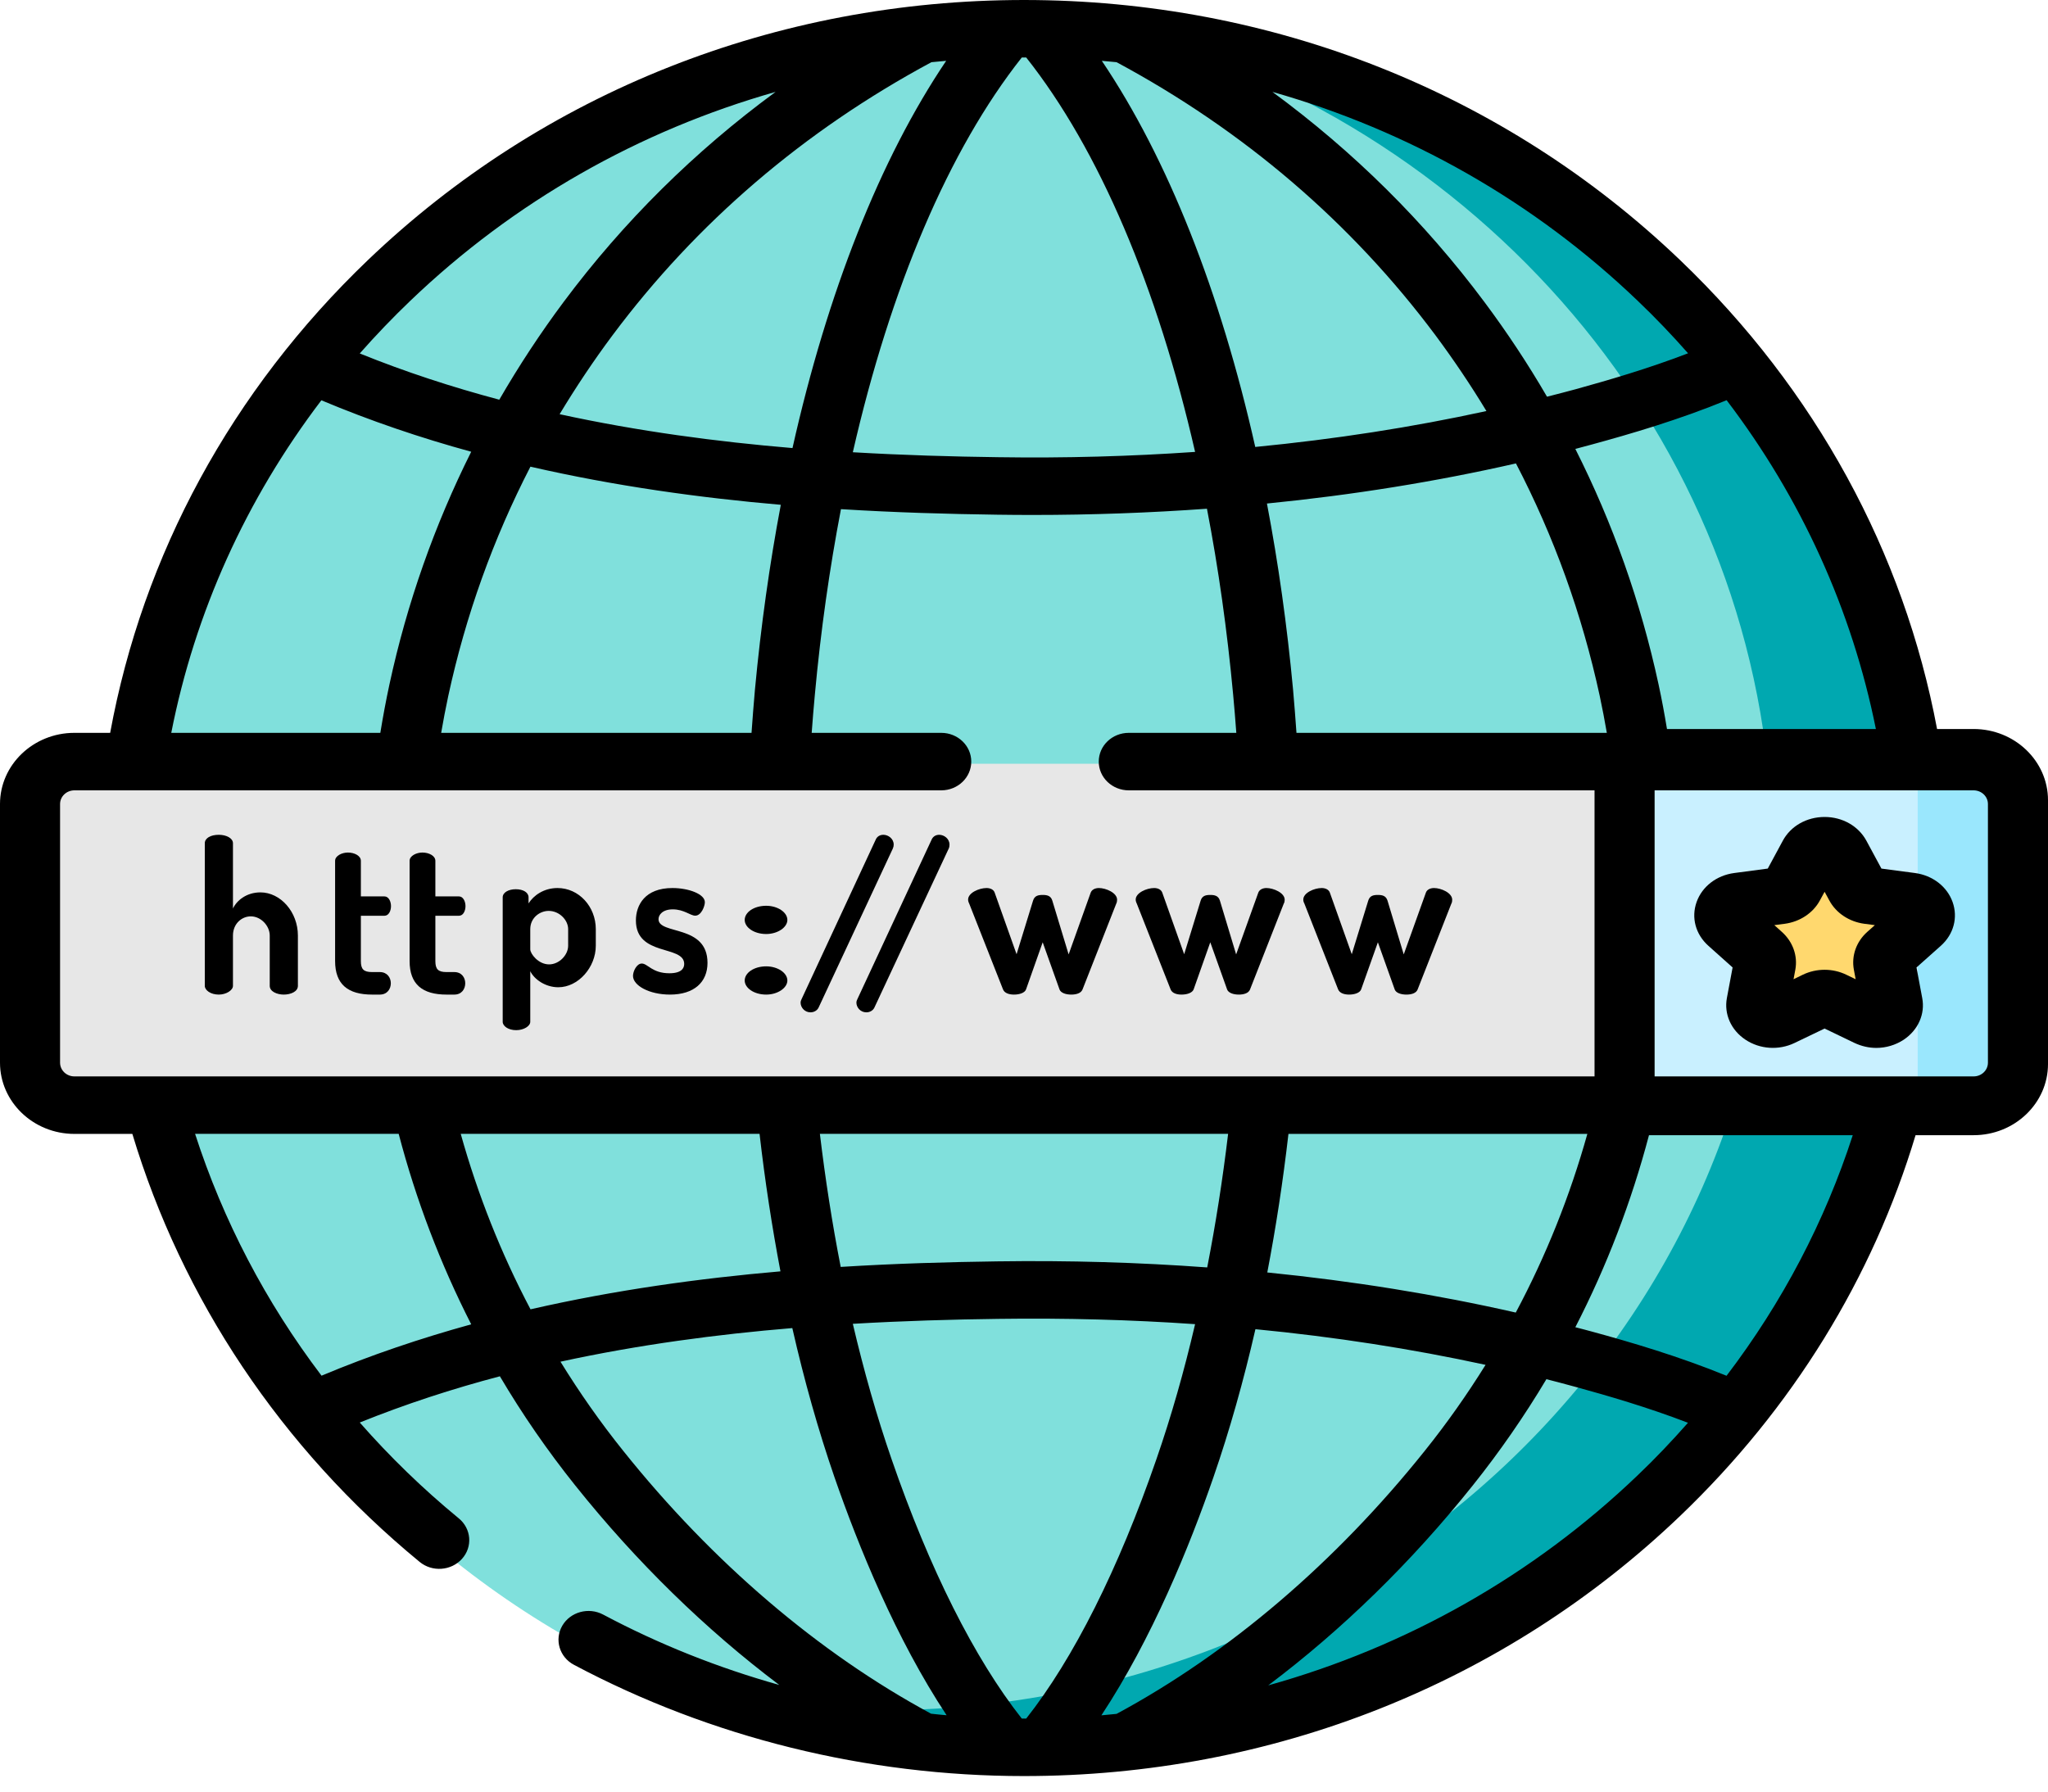 <?xml version="1.0" encoding="UTF-8"?>
<svg width="24px" height="21px" viewBox="0 0 24 21" version="1.1" xmlns="http://www.w3.org/2000/svg" xmlns:xlink="http://www.w3.org/1999/xlink">
    <!-- Generator: Sketch 51 (57462) - http://www.bohemiancoding.com/sketch -->
    <title>WebIcon</title>
    <desc>Created with Sketch.</desc>
    <defs></defs>
    <g id="Page-1" stroke="none" stroke-width="1" fill="none" fill-rule="evenodd">
        <g id="WebIcon" transform="translate(0, -2)" fill-rule="nonzero">
            <path d="M22.473,12.513 C22.473,18.089 17.784,22.61 12,22.61 C6.216,22.61 1.527,18.089 1.527,12.513 C1.527,6.937 6.216,2.416 12,2.416 C17.784,2.416 22.473,6.937 22.473,12.513 Z" id="Shape" fill="#80E0DC"></path>
            <path d="M22.473,12.366 C22.473,17.909 17.792,22.402 12.018,22.402 C10.949,22.402 9.917,22.248 8.945,21.961 C9.394,22.018 9.851,22.047 10.316,22.047 C16.09,22.047 20.771,17.554 20.771,12.012 C20.771,7.495 17.663,3.676 13.389,2.416 C18.515,3.061 22.473,7.27 22.473,12.366 Z" id="Shape" fill="#00A8B0"></path>
            <path d="M23.261,14.907 L0.957,14.907 C0.67,14.907 0.436,14.689 0.436,14.419 L0.436,11.44 C0.436,11.171 0.669,10.952 0.957,10.952 L23.261,10.952 C23.549,10.952 23.782,11.171 23.782,11.44 L23.782,14.419 C23.782,14.689 23.549,14.907 23.261,14.907 Z" id="Shape" fill="#E7E7E7"></path>
            <path d="M23.047,15.115 L18.982,15.115 L18.982,10.952 L23.047,10.952 C23.332,10.952 23.564,11.179 23.564,11.459 L23.564,14.609 C23.564,14.889 23.333,15.115 23.047,15.115 Z" id="Shape" fill="#C9F0FF"></path>
            <path d="M21.535,12.088 L21.74,12.5 C21.765,12.55 21.813,12.585 21.869,12.593 L22.326,12.66 C22.466,12.68 22.522,12.851 22.421,12.95 L22.09,13.271 C22.049,13.31 22.031,13.366 22.041,13.422 L22.119,13.875 C22.143,14.014 21.996,14.12 21.871,14.055 L21.461,13.84 C21.412,13.814 21.352,13.814 21.302,13.84 L20.893,14.055 C20.768,14.12 20.621,14.014 20.645,13.875 L20.723,13.422 C20.733,13.366 20.714,13.31 20.674,13.271 L20.343,12.95 C20.241,12.851 20.297,12.68 20.438,12.66 L20.895,12.593 C20.951,12.585 20.999,12.55 21.024,12.5 L21.229,12.088 C21.291,11.961 21.473,11.961 21.535,12.088 Z" id="Shape" fill="#FFD86E"></path>
            <path d="M23.072,14.907 L22.473,14.907 L22.473,10.952 L23.072,10.952 C23.344,10.952 23.564,11.17 23.564,11.44 L23.564,14.419 C23.564,14.689 23.344,14.907 23.072,14.907 Z" id="Shape" fill="#9AE7FD"></path>
            <path d="M23.128,10.545 L22.7,10.545 C22.311,8.474 21.276,6.568 19.689,5.049 C17.635,3.083 14.904,2 12,2 C9.096,2 6.365,3.083 4.311,5.049 C2.713,6.579 1.674,8.502 1.291,10.59 L0.872,10.59 C0.391,10.59 0,10.964 0,11.424 L0,14.456 C0,14.916 0.391,15.291 0.872,15.291 L1.551,15.291 C2.132,17.221 3.29,18.969 4.918,20.308 C5.065,20.429 5.287,20.413 5.414,20.272 C5.541,20.131 5.524,19.918 5.376,19.797 C4.955,19.451 4.568,19.075 4.216,18.674 C4.754,18.457 5.304,18.278 5.858,18.132 C6.12,18.576 6.415,19.004 6.743,19.414 C7.46,20.311 8.269,21.1 9.132,21.75 C8.415,21.549 7.722,21.273 7.068,20.925 C6.898,20.835 6.684,20.893 6.589,21.056 C6.495,21.219 6.556,21.424 6.726,21.514 C8.33,22.367 10.154,22.818 12,22.818 C14.904,22.818 17.635,21.735 19.689,19.769 C21.008,18.507 21.946,16.976 22.448,15.306 L23.128,15.306 C23.609,15.306 24,14.932 24,14.472 L24,11.379 C24,10.919 23.609,10.545 23.128,10.545 Z M21.983,10.545 L19.535,10.545 C19.506,10.37 19.474,10.196 19.436,10.021 C19.227,9.055 18.9,8.132 18.461,7.262 C18.526,7.245 18.591,7.228 18.655,7.21 C19.103,7.088 19.674,6.921 20.234,6.691 C21.109,7.841 21.703,9.152 21.983,10.545 Z M18.83,10.59 L15.193,10.59 C15.181,10.421 15.168,10.252 15.153,10.083 C15.083,9.33 14.98,8.6 14.847,7.902 C15.856,7.802 16.83,7.645 17.765,7.432 C18.211,8.289 18.54,9.201 18.747,10.158 C18.778,10.302 18.805,10.446 18.83,10.59 Z M19.191,5.525 C19.399,5.723 19.595,5.929 19.782,6.141 C19.314,6.321 18.842,6.458 18.462,6.563 C18.351,6.593 18.24,6.622 18.129,6.65 C17.907,6.268 17.662,5.897 17.394,5.538 C16.693,4.598 15.861,3.775 14.911,3.077 C16.512,3.532 17.978,4.363 19.191,5.525 Z M13.085,2.729 C14.58,3.533 15.837,4.61 16.822,5.93 C17.036,6.218 17.235,6.514 17.419,6.818 C16.55,7.008 15.645,7.148 14.71,7.239 C14.302,5.423 13.685,3.859 12.912,2.713 C12.97,2.718 13.028,2.723 13.085,2.729 Z M12,2.674 C12.009,2.674 12.017,2.674 12.026,2.674 C12.881,3.754 13.564,5.368 14.005,7.297 C13.253,7.349 12.483,7.371 11.696,7.359 C11.161,7.352 10.59,7.336 9.994,7.301 C10.435,5.37 11.119,3.755 11.974,2.674 C11.983,2.674 11.991,2.674 12,2.674 Z M11.088,2.713 C10.313,3.862 9.695,5.431 9.287,7.252 C8.404,7.178 7.481,7.056 6.558,6.855 C6.749,6.538 6.955,6.229 7.178,5.93 C8.163,4.61 9.42,3.533 10.915,2.729 C10.972,2.723 11.03,2.718 11.088,2.713 Z M9.15,7.917 C9.019,8.61 8.917,9.335 8.847,10.083 C8.832,10.252 8.819,10.421 8.807,10.59 L5.17,10.59 C5.195,10.446 5.222,10.302 5.253,10.158 C5.457,9.215 5.78,8.316 6.216,7.47 C7.209,7.698 8.202,7.835 9.15,7.917 Z M4.809,5.525 C6.022,4.363 7.488,3.532 9.089,3.077 C8.139,3.775 7.307,4.598 6.606,5.538 C6.33,5.908 6.079,6.291 5.851,6.685 C5.299,6.538 4.752,6.36 4.216,6.143 C4.403,5.931 4.601,5.724 4.809,5.525 Z M3.766,6.692 C4.342,6.934 4.93,7.133 5.522,7.295 C5.092,8.156 4.77,9.068 4.564,10.021 C4.523,10.211 4.488,10.4 4.457,10.59 L2.007,10.59 C2.284,9.18 2.882,7.854 3.766,6.692 Z M0.872,14.617 C0.779,14.617 0.704,14.545 0.704,14.456 L0.704,11.424 C0.704,11.336 0.779,11.264 0.872,11.264 L11.03,11.264 C11.225,11.264 11.382,11.113 11.382,10.927 C11.382,10.741 11.225,10.59 11.03,10.59 L9.512,10.59 C9.523,10.441 9.535,10.292 9.549,10.143 C9.618,9.389 9.722,8.661 9.855,7.968 C10.497,8.008 11.112,8.025 11.686,8.033 C11.824,8.035 11.963,8.036 12.101,8.036 C12.795,8.036 13.477,8.011 14.144,7.963 C14.278,8.658 14.381,9.387 14.451,10.143 C14.465,10.292 14.477,10.441 14.488,10.59 L13.228,10.59 C13.033,10.59 12.876,10.741 12.876,10.927 C12.876,11.113 13.033,11.264 13.228,11.264 L18.686,11.264 L18.686,14.617 L0.872,14.617 L0.872,14.617 Z M18.602,15.29 C18.399,16.015 18.119,16.717 17.763,17.385 C16.83,17.173 15.858,17.016 14.851,16.915 C14.952,16.389 15.035,15.846 15.099,15.291 L18.602,15.291 L18.602,15.29 Z M14.392,15.29 C14.328,15.826 14.246,16.349 14.147,16.856 C13.346,16.797 12.525,16.773 11.686,16.785 C11.111,16.793 10.495,16.81 9.852,16.85 C9.753,16.345 9.672,15.824 9.608,15.29 L14.392,15.29 Z M3.768,18.125 C3.114,17.263 2.614,16.305 2.286,15.29 L4.672,15.29 C4.874,16.061 5.158,16.809 5.522,17.523 C4.931,17.686 4.343,17.884 3.768,18.125 Z M5.399,15.29 L8.901,15.29 C8.964,15.841 9.047,16.38 9.146,16.902 C8.2,16.984 7.209,17.12 6.217,17.347 C5.871,16.691 5.598,16.001 5.399,15.29 Z M10.911,22.087 C9.595,21.377 8.347,20.312 7.302,19.004 C7.034,18.67 6.79,18.321 6.568,17.961 C7.487,17.761 8.405,17.64 9.285,17.567 C9.424,18.179 9.589,18.764 9.779,19.315 C10.06,20.126 10.5,21.209 11.093,22.105 C11.032,22.1 10.972,22.094 10.911,22.087 Z M12,22.144 C11.991,22.144 11.983,22.144 11.974,22.144 C11.42,21.441 10.893,20.393 10.448,19.103 C10.275,18.603 10.124,18.071 9.994,17.517 C10.59,17.482 11.161,17.466 11.696,17.459 C12.483,17.448 13.253,17.469 14.005,17.521 C13.876,18.074 13.725,18.604 13.552,19.103 C13.107,20.393 12.58,21.441 12.026,22.144 C12.017,22.144 12.009,22.144 12,22.144 Z M12.907,22.106 C13.499,21.209 13.94,20.127 14.22,19.315 C14.409,18.768 14.573,18.187 14.712,17.58 C15.643,17.67 16.543,17.81 17.409,17.998 C17.193,18.345 16.957,18.681 16.698,19.004 C15.652,20.313 14.403,21.379 13.085,22.089 C13.026,22.095 12.966,22.101 12.907,22.106 Z M19.191,19.293 C17.965,20.467 16.481,21.303 14.862,21.755 C15.727,21.104 16.539,20.313 17.257,19.414 C17.576,19.015 17.864,18.598 18.122,18.166 C18.235,18.195 18.349,18.225 18.462,18.256 C18.842,18.36 19.313,18.497 19.781,18.677 C19.594,18.889 19.399,19.095 19.191,19.293 Z M20.233,18.126 C19.673,17.897 19.103,17.73 18.655,17.608 C18.591,17.59 18.526,17.574 18.461,17.557 C18.831,16.838 19.119,16.083 19.324,15.306 L21.712,15.306 C21.386,16.314 20.888,17.265 20.233,18.126 Z M23.296,14.456 C23.296,14.545 23.221,14.617 23.128,14.617 L19.39,14.617 L19.39,11.264 L23.128,11.264 C23.221,11.264 23.296,11.336 23.296,11.424 L23.296,14.456 Z" id="Shape" fill="#000000"></path>
            <path d="M22.441,12.233 L22.048,12.181 L21.872,11.855 C21.779,11.683 21.592,11.576 21.382,11.576 C21.172,11.576 20.984,11.683 20.892,11.855 L20.716,12.181 L20.323,12.233 C20.115,12.261 19.947,12.391 19.882,12.573 C19.817,12.756 19.87,12.952 20.02,13.086 L20.304,13.34 L20.237,13.698 C20.202,13.886 20.285,14.074 20.455,14.187 C20.624,14.299 20.845,14.314 21.03,14.225 L21.382,14.056 L21.733,14.225 C21.814,14.263 21.901,14.283 21.988,14.283 C22.101,14.283 22.213,14.25 22.309,14.187 C22.478,14.074 22.562,13.886 22.526,13.698 L22.459,13.34 L22.744,13.086 C22.894,12.952 22.947,12.756 22.882,12.573 C22.817,12.391 22.648,12.261 22.441,12.233 Z M21.882,12.923 C21.753,13.038 21.695,13.204 21.725,13.366 L21.746,13.478 L21.636,13.425 C21.477,13.348 21.287,13.348 21.127,13.425 L21.018,13.478 L21.039,13.366 C21.069,13.204 21.01,13.038 20.881,12.923 L20.793,12.844 L20.915,12.828 C21.093,12.804 21.247,12.702 21.327,12.554 L21.382,12.453 L21.437,12.554 C21.516,12.702 21.67,12.804 21.848,12.828 L21.971,12.844 L21.882,12.923 Z" id="Shape" fill="#000000"></path>
            <path d="M2.73,13.556 C2.73,13.606 2.653,13.658 2.564,13.658 C2.467,13.658 2.4,13.606 2.4,13.556 L2.4,11.884 C2.4,11.825 2.467,11.785 2.564,11.785 C2.653,11.785 2.73,11.825 2.73,11.884 L2.73,12.649 C2.776,12.552 2.891,12.46 3.052,12.46 C3.287,12.46 3.491,12.689 3.491,12.966 L3.491,13.556 C3.491,13.623 3.407,13.658 3.325,13.658 C3.248,13.658 3.161,13.623 3.161,13.556 L3.161,12.966 C3.161,12.853 3.059,12.741 2.939,12.741 C2.834,12.741 2.73,12.826 2.73,12.966 L2.73,13.556 L2.73,13.556 Z" id="Shape" fill="#000000"></path>
            <path d="M4.229,13.265 C4.229,13.36 4.261,13.394 4.36,13.394 L4.451,13.394 C4.537,13.394 4.58,13.459 4.58,13.525 C4.58,13.593 4.537,13.658 4.451,13.658 L4.36,13.658 C4.079,13.658 3.927,13.539 3.927,13.265 L3.927,12.09 C3.927,12.031 4.007,11.993 4.077,11.993 C4.154,11.993 4.229,12.031 4.229,12.09 L4.229,12.507 L4.505,12.507 C4.554,12.507 4.582,12.565 4.582,12.621 C4.582,12.679 4.554,12.734 4.505,12.734 L4.229,12.734 L4.229,13.265 L4.229,13.265 Z" id="Shape" fill="#000000"></path>
            <path d="M5.102,13.265 C5.102,13.36 5.134,13.394 5.232,13.394 L5.324,13.394 C5.41,13.394 5.452,13.459 5.452,13.525 C5.452,13.593 5.41,13.658 5.324,13.658 L5.232,13.658 C4.952,13.658 4.8,13.539 4.8,13.265 L4.8,12.09 C4.8,12.031 4.88,11.993 4.95,11.993 C5.027,11.993 5.102,12.031 5.102,12.09 L5.102,12.507 L5.378,12.507 C5.427,12.507 5.455,12.565 5.455,12.621 C5.455,12.679 5.427,12.734 5.378,12.734 L5.102,12.734 L5.102,13.265 Z" id="Shape" fill="#000000"></path>
            <path d="M6.194,12.518 L6.194,12.589 C6.252,12.497 6.372,12.409 6.533,12.409 C6.784,12.409 6.982,12.627 6.982,12.891 L6.982,13.085 C6.982,13.339 6.776,13.572 6.543,13.572 C6.392,13.572 6.262,13.481 6.214,13.384 L6.214,13.977 C6.214,14.027 6.139,14.075 6.049,14.075 C5.956,14.075 5.891,14.027 5.891,13.977 L5.891,12.518 C5.891,12.461 5.959,12.423 6.044,12.423 C6.132,12.423 6.194,12.461 6.194,12.518 Z M6.658,12.891 C6.658,12.784 6.555,12.677 6.43,12.677 C6.325,12.677 6.214,12.758 6.214,12.891 L6.214,13.128 C6.214,13.178 6.307,13.304 6.435,13.304 C6.553,13.304 6.658,13.194 6.658,13.085 L6.658,12.891 Z" id="Shape" fill="#000000"></path>
            <path d="M8.018,13.299 C8.018,13.074 7.452,13.215 7.452,12.789 C7.452,12.608 7.559,12.409 7.88,12.409 C8.073,12.409 8.26,12.481 8.26,12.575 C8.26,12.621 8.219,12.733 8.147,12.733 C8.09,12.733 8.016,12.659 7.884,12.659 C7.765,12.659 7.717,12.723 7.717,12.774 C7.717,12.96 8.291,12.832 8.291,13.286 C8.291,13.513 8.133,13.658 7.851,13.658 C7.607,13.658 7.418,13.551 7.418,13.439 C7.418,13.385 7.461,13.294 7.521,13.294 C7.59,13.294 7.643,13.408 7.844,13.408 C7.985,13.408 8.018,13.35 8.018,13.299 Z" id="Shape" fill="#000000"></path>
            <path d="M9.227,12.783 C9.227,12.87 9.113,12.948 8.979,12.948 C8.835,12.948 8.727,12.87 8.727,12.783 C8.727,12.693 8.835,12.617 8.979,12.617 C9.113,12.617 9.227,12.693 9.227,12.783 Z M9.227,13.493 C9.227,13.58 9.113,13.658 8.979,13.658 C8.835,13.658 8.727,13.58 8.727,13.493 C8.727,13.403 8.835,13.327 8.979,13.327 C9.113,13.327 9.227,13.403 9.227,13.493 Z" id="Shape" fill="#000000"></path>
            <path d="M10.473,11.9 C10.473,11.915 10.47,11.931 10.463,11.946 L9.593,13.81 C9.576,13.846 9.537,13.866 9.498,13.866 C9.428,13.866 9.382,13.807 9.382,13.753 C9.382,13.738 9.387,13.723 9.394,13.71 L10.264,11.838 C10.281,11.802 10.315,11.785 10.352,11.785 C10.41,11.785 10.473,11.831 10.473,11.9 Z" id="Shape" fill="#000000"></path>
            <path d="M11.127,11.9 C11.127,11.915 11.125,11.931 11.118,11.946 L10.247,13.81 C10.23,13.846 10.192,13.866 10.153,13.866 C10.082,13.866 10.036,13.807 10.036,13.753 C10.036,13.738 10.041,13.723 10.048,13.71 L10.919,11.838 C10.936,11.802 10.97,11.785 11.006,11.785 C11.064,11.785 11.127,11.831 11.127,11.9 Z" id="Shape" fill="#000000"></path>
            <path d="M12.685,13.6 C12.667,13.643 12.61,13.658 12.554,13.658 C12.489,13.658 12.433,13.638 12.417,13.6 L12.219,13.045 L12.024,13.597 C12.009,13.638 11.947,13.658 11.883,13.658 C11.829,13.658 11.772,13.643 11.754,13.597 L11.358,12.592 C11.348,12.572 11.345,12.557 11.345,12.544 C11.345,12.465 11.474,12.409 11.561,12.409 C11.605,12.409 11.644,12.427 11.656,12.462 L11.913,13.185 L12.106,12.557 C12.124,12.498 12.168,12.49 12.219,12.49 C12.268,12.49 12.315,12.498 12.332,12.557 L12.523,13.187 L12.782,12.462 C12.795,12.429 12.831,12.409 12.878,12.409 C12.96,12.409 13.091,12.465 13.091,12.546 C13.091,12.562 13.088,12.579 13.081,12.592 L12.685,13.6 Z" id="Shape" fill="#000000"></path>
            <path d="M14.648,13.6 C14.63,13.643 14.574,13.658 14.517,13.658 C14.453,13.658 14.397,13.638 14.381,13.6 L14.183,13.045 L13.988,13.597 C13.972,13.638 13.911,13.658 13.846,13.658 C13.792,13.658 13.736,13.643 13.718,13.597 L13.322,12.592 C13.312,12.572 13.309,12.557 13.309,12.544 C13.309,12.465 13.438,12.409 13.525,12.409 C13.569,12.409 13.607,12.427 13.62,12.462 L13.877,13.185 L14.07,12.557 C14.088,12.498 14.132,12.49 14.183,12.49 C14.232,12.49 14.278,12.498 14.296,12.557 L14.486,13.187 L14.746,12.462 C14.759,12.429 14.795,12.409 14.841,12.409 C14.923,12.409 15.055,12.465 15.055,12.546 C15.055,12.562 15.052,12.579 15.044,12.592 L14.648,13.6 Z" id="Shape" fill="#000000"></path>
            <path d="M16.612,13.6 C16.594,13.643 16.538,13.658 16.481,13.658 C16.417,13.658 16.36,13.638 16.345,13.6 L16.147,13.045 L15.951,13.597 C15.936,13.638 15.874,13.658 15.81,13.658 C15.756,13.658 15.7,13.643 15.681,13.597 L15.286,12.592 C15.275,12.572 15.273,12.557 15.273,12.544 C15.273,12.465 15.401,12.409 15.489,12.409 C15.532,12.409 15.571,12.427 15.584,12.462 L15.841,13.185 L16.034,12.557 C16.052,12.498 16.095,12.49 16.147,12.49 C16.196,12.49 16.242,12.498 16.26,12.557 L16.45,13.187 L16.71,12.462 C16.722,12.429 16.759,12.409 16.805,12.409 C16.887,12.409 17.018,12.465 17.018,12.546 C17.018,12.562 17.016,12.579 17.008,12.592 L16.612,13.6 Z" id="Shape" fill="#000000"></path>
        </g>
    </g>
</svg>
